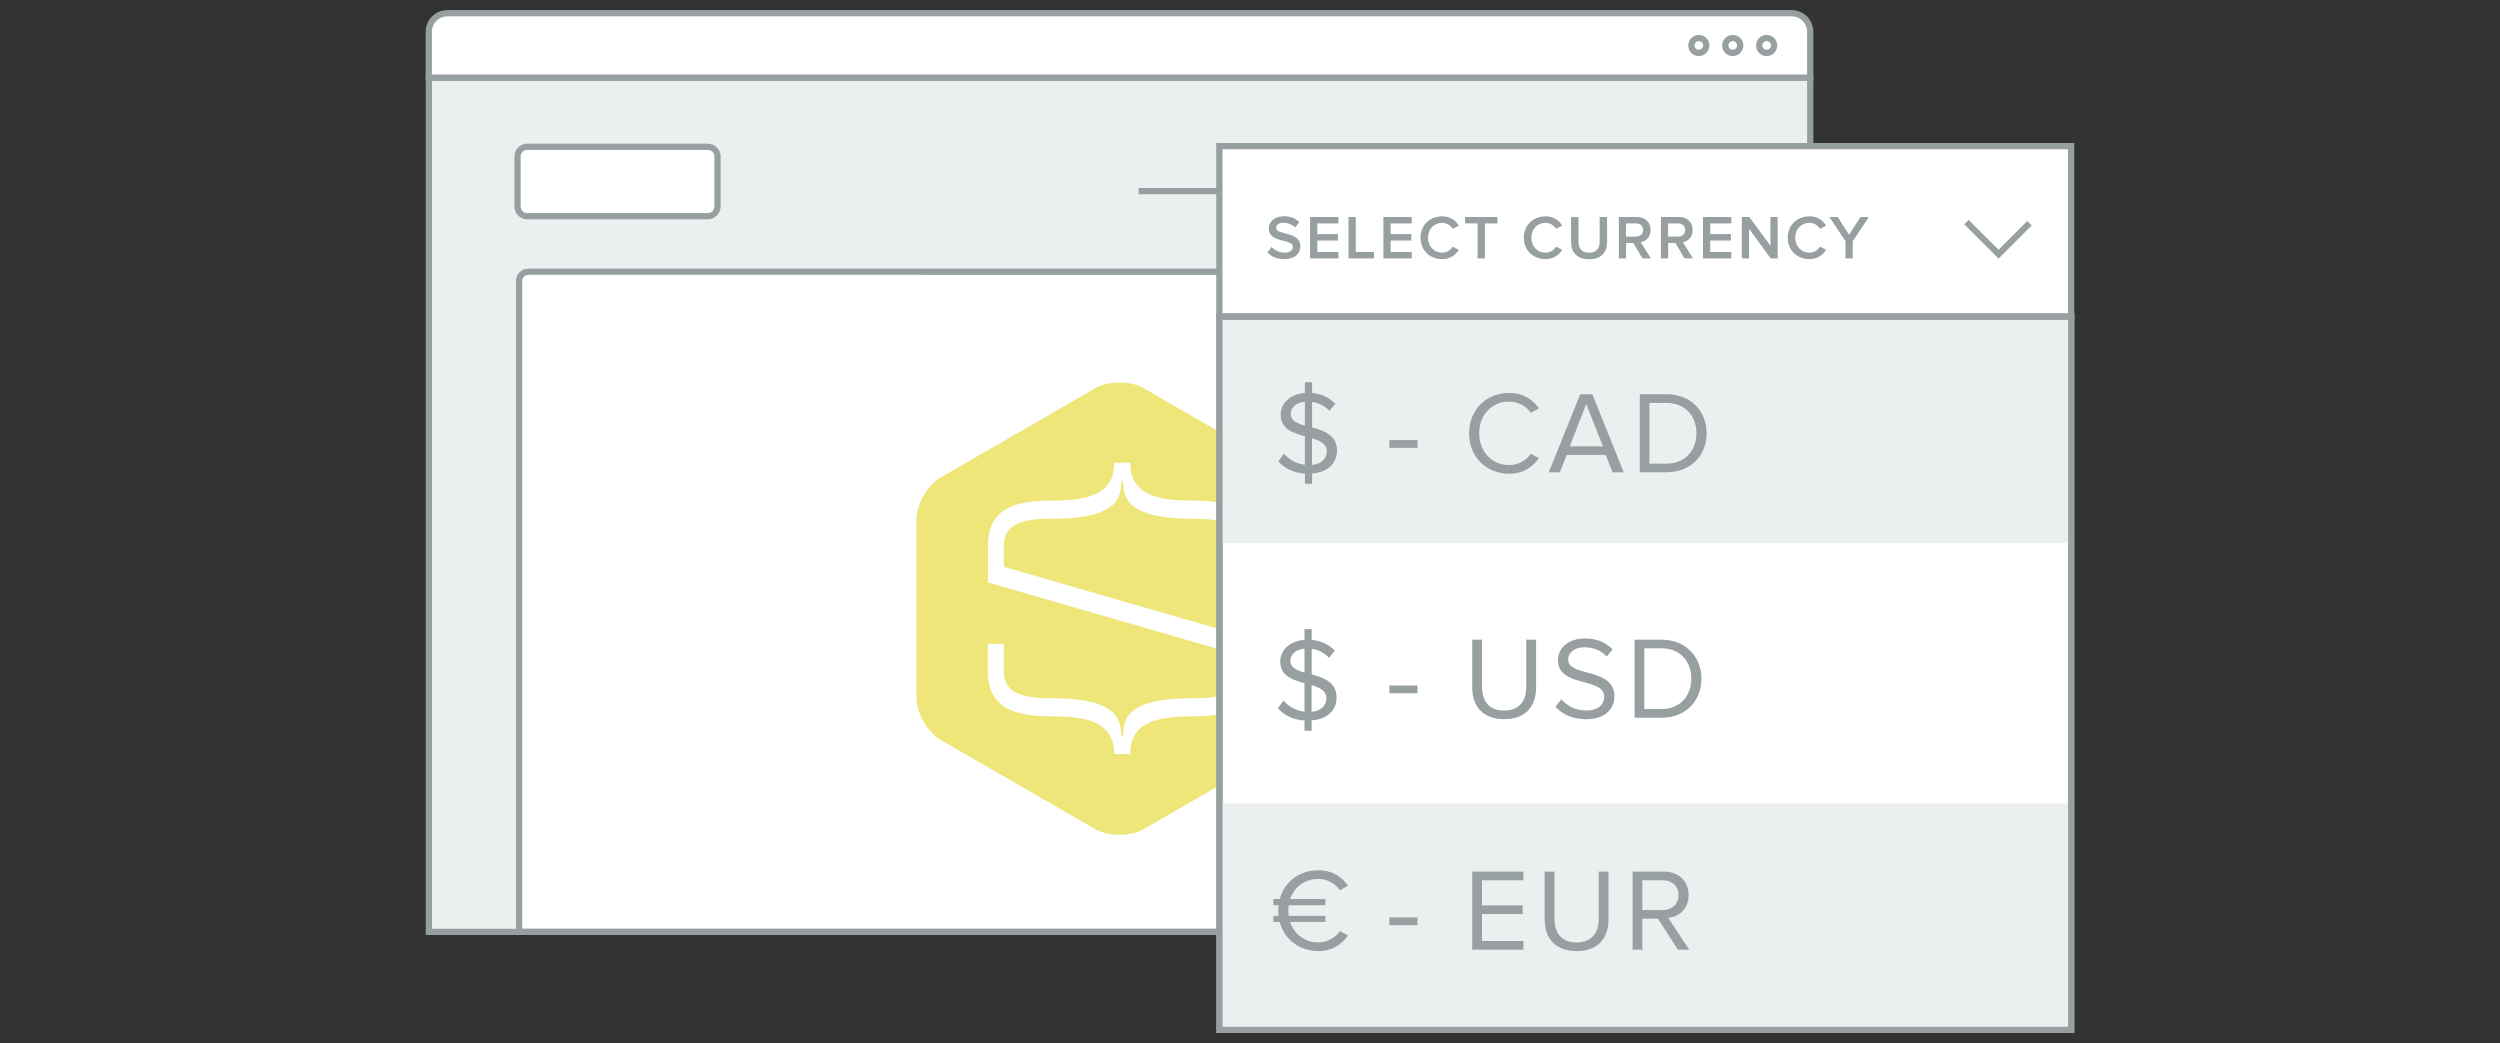 <?xml version="1.0" encoding="utf-8"?>
<!-- Generator: Adobe Illustrator 22.0.1, SVG Export Plug-In . SVG Version: 6.00 Build 0)  -->
<svg version="1.1" xmlns="http://www.w3.org/2000/svg" xmlns:xlink="http://www.w3.org/1999/xlink" x="0px" y="0px" width="300px"
	 height="125.17px" viewBox="0 0 300 125.17" enable-background="new 0 0 300 125.17" xml:space="preserve">
<rect x="0" y="0" width="300" height="125.17" fill="#333333" stroke="none"/>
<g id="Layer_1">
	<g>
		<g>
			<g>
				<g>
					<rect x="51.46" y="9.32" fill="#ECEFEF" width="165.76" height="102.5"/>
					<path fill="#989FA1" d="M217.59,112.2H51.09V8.95h166.51V112.2z M51.84,111.45h165.01V9.7H51.84V111.45z"/>
				</g>
			</g>
			<g>
				<path fill="#FFFFFF" d="M217.22,9.32H51.46V3.81c0-1.23,1-2.22,2.22-2.22H215c1.23,0,2.22,1,2.22,2.22V9.32z"/>
				<path fill="#989FA1" d="M217.6,9.69H51.08V3.81c0-1.43,1.17-2.6,2.6-2.6H215c1.43,0,2.6,1.17,2.6,2.6V9.69z M51.83,8.94h165.02
					V3.81c0-1.02-0.83-1.85-1.85-1.85H53.68c-1.02,0-1.85,0.83-1.85,1.85V8.94z"/>
			</g>
			<path fill="#989FA1" d="M212,6.73c-0.7,0-1.27-0.57-1.27-1.27c0-0.7,0.57-1.27,1.27-1.27s1.27,0.57,1.27,1.27
				C213.27,6.15,212.7,6.73,212,6.73z M212,4.93c-0.29,0-0.52,0.23-0.52,0.52s0.23,0.52,0.52,0.52s0.52-0.23,0.52-0.52
				S212.29,4.93,212,4.93z"/>
			<path fill="#989FA1" d="M207.93,6.73c-0.7,0-1.27-0.57-1.27-1.27c0-0.7,0.57-1.27,1.27-1.27s1.27,0.57,1.27,1.27
				C209.2,6.15,208.63,6.73,207.93,6.73z M207.93,4.93c-0.29,0-0.52,0.23-0.52,0.52s0.23,0.52,0.52,0.52s0.52-0.23,0.52-0.52
				S208.22,4.93,207.93,4.93z"/>
			<path fill="#989FA1" d="M203.86,6.73c-0.7,0-1.27-0.57-1.27-1.27c0-0.7,0.57-1.27,1.27-1.27c0.7,0,1.27,0.57,1.27,1.27
				C205.13,6.15,204.56,6.73,203.86,6.73z M203.86,4.93c-0.29,0-0.52,0.23-0.52,0.52s0.23,0.52,0.52,0.52
				c0.29,0,0.52-0.23,0.52-0.52S204.15,4.93,203.86,4.93z"/>
			<g>
				<path fill="#FFFFFF" d="M206.39,111.81H62.29v-78.1c0-0.61,0.49-1.1,1.1-1.1h141.89c0.61,0,1.1,0.49,1.1,1.1V111.81z"/>
				<path fill="#989FA1" d="M206.76,112.18H61.92V33.71c0-0.81,0.66-1.48,1.48-1.48h141.89c0.81,0,1.48,0.66,1.48,1.48V112.18z
					 M62.67,111.43h143.34V33.71c0-0.4-0.33-0.73-0.73-0.73H63.4c-0.4,0-0.73,0.33-0.73,0.73V111.43z"/>
			</g>
			<g>
				<path fill="#FFFFFF" d="M84.93,25.94H63.27c-0.64,0-1.16-0.52-1.16-1.16v-6.01c0-0.64,0.52-1.16,1.16-1.16h21.67
					c0.64,0,1.16,0.52,1.16,1.16v6.01C86.09,25.42,85.57,25.94,84.93,25.94z"/>
				<path fill="#989FA1" d="M84.93,26.32H63.27c-0.85,0-1.54-0.69-1.54-1.54v-6.01c0-0.85,0.69-1.53,1.54-1.53h21.67
					c0.85,0,1.54,0.69,1.54,1.53v6.01C86.47,25.63,85.78,26.32,84.93,26.32z M63.27,17.99c-0.43,0-0.79,0.35-0.79,0.78v6.01
					c0,0.43,0.35,0.79,0.79,0.79h21.67c0.43,0,0.79-0.35,0.79-0.79v-6.01c0-0.43-0.35-0.78-0.79-0.78H63.27z"/>
			</g>
			<rect x="136.62" y="22.56" fill="#989FA1" width="14.65" height="0.75"/>
			<rect x="154.83" y="22.56" fill="#989FA1" width="14.65" height="0.75"/>
			<rect x="173.03" y="22.56" fill="#989FA1" width="14.65" height="0.75"/>
			<rect x="191.23" y="22.56" fill="#989FA1" width="14.65" height="0.75"/>
			<path fill="#EEE679" d="M155.77,57.27L137.27,46.6c-1.61-0.93-4.26-0.93-5.87,0l-18.49,10.68c-1.62,0.93-2.94,3.22-2.94,5.09
				v21.35c0,1.86,1.32,4.15,2.94,5.09l18.49,10.67c1.61,0.93,4.26,0.93,5.87,0l18.49-10.67c1.61-0.93,2.94-3.22,2.94-5.09V62.36
				C158.7,60.5,157.38,58.21,155.77,57.27z M150.78,68.77h-1.92v-3.26c0-2.49-1.92-3.26-5.62-3.26h-0.17
				c-8.88,0-8.09-3.32-8.35-4.53h-0.13c-0.26,1.21,0.6,4.53-8.28,4.53h-0.23c-3.7,0-5.62,0.77-5.62,3.26v2.51l30.31,8.76v0.49h0.01
				v3.13c0,3.58-1.72,5.56-7.54,5.56h-0.3c-4.54,0-7.32,0.96-7.32,4.53h-1.92c0-3.58-2.79-4.53-7.32-4.53h-0.3
				c-5.81,0-7.54-1.98-7.54-5.56v-3.13h1.92v3.26c0,2.49,1.92,3.26,5.62,3.26h0.17c8.88,0,8.09,3.32,8.35,4.54h0.13
				c0.26-1.21-0.6-4.54,8.28-4.54h0.23c3.71,0,5.62-0.77,5.62-3.26v-1.87l-30.31-8.77v-1.13h0v-3.13c0-3.58,1.72-5.56,7.54-5.56h0.3
				c4.54,0,7.32-0.96,7.32-4.54h1.92c0,3.58,2.79,4.54,7.32,4.54h0.3c5.81,0,7.54,1.98,7.54,5.56V68.77z"/>
		</g>
		<g>
			<g>
				<rect x="146.33" y="37.98" fill="#FFFFFF" width="102.21" height="85.6"/>
				<path fill="#989FA1" d="M248.92,123.96H145.96V37.61h102.96V123.96z M146.71,123.21h101.46V38.36H146.71V123.21z"/>
			</g>
			
				<rect x="183.85" y="0.47" transform="matrix(-1.836970e-16 1 -1 -1.836970e-16 249.012 -145.861)" fill="#ECEFEF" width="27.18" height="102.21"/>
			
				<rect x="183.85" y="58.89" transform="matrix(-1.836970e-16 1 -1 -1.836970e-16 307.43 -87.444)" fill="#ECEFEF" width="27.18" height="102.21"/>
			<g>
				<rect x="146.33" y="17.53" fill="#FFFFFF" width="102.21" height="20.45"/>
				<path fill="#989FA1" d="M248.92,38.36H145.95v-21.2h102.96V38.36z M146.7,37.61h101.46v-19.7H146.7V37.61z"/>
			</g>
			<path fill="#989FA1" d="M248.92,123.96H145.96V37.61h102.96V123.96z M146.71,123.21h101.46V38.36H146.71V123.21z"/>
			<g>
				<path fill="#989FA1" d="M152.1,30.31l0.49-0.68c0.33,0.36,0.88,0.69,1.57,0.69c0.71,0,0.99-0.35,0.99-0.69
					c0-1.04-2.89-0.39-2.89-2.22c0-0.83,0.71-1.46,1.81-1.46c0.77,0,1.4,0.25,1.85,0.7l-0.49,0.65c-0.4-0.39-0.92-0.57-1.45-0.57
					c-0.51,0-0.83,0.25-0.83,0.62c0,0.93,2.89,0.36,2.89,2.2c0,0.83-0.59,1.54-1.92,1.54C153.21,31.1,152.55,30.77,152.1,30.31z"/>
				<path fill="#989FA1" d="M157.21,31.01v-4.97h3.4v0.77h-2.53v1.28h2.48v0.77h-2.48v1.38h2.53v0.77H157.21z"/>
				<path fill="#989FA1" d="M161.82,31.01v-4.97h0.87v4.2h2.19v0.77H161.82z"/>
				<path fill="#989FA1" d="M166.01,31.01v-4.97h3.4v0.77h-2.53v1.28h2.48v0.77h-2.48v1.38h2.53v0.77H166.01z"/>
				<path fill="#989FA1" d="M170.46,28.53c0-1.53,1.14-2.57,2.61-2.57c1,0,1.62,0.51,1.99,1.11l-0.74,0.39
					c-0.24-0.42-0.72-0.72-1.25-0.72c-0.98,0-1.71,0.74-1.71,1.79c0,1.03,0.73,1.79,1.71,1.79c0.53,0,1.01-0.31,1.25-0.72l0.74,0.37
					c-0.38,0.6-1,1.12-2,1.12C171.6,31.1,170.46,30.06,170.46,28.53z"/>
				<path fill="#989FA1" d="M177.31,31.01v-4.2h-1.5v-0.77h3.88v0.77h-1.5v4.2H177.31z"/>
				<path fill="#989FA1" d="M182.86,28.53c0-1.53,1.14-2.57,2.61-2.57c1,0,1.62,0.51,1.99,1.11l-0.74,0.39
					c-0.24-0.42-0.72-0.72-1.25-0.72c-0.98,0-1.71,0.74-1.71,1.79c0,1.03,0.73,1.79,1.71,1.79c0.53,0,1.01-0.31,1.25-0.72l0.75,0.37
					c-0.38,0.6-1,1.12-2,1.12C184,31.1,182.86,30.06,182.86,28.53z"/>
				<path fill="#989FA1" d="M188.53,29.05v-3h0.89v2.98c0,0.79,0.44,1.3,1.27,1.3s1.27-0.51,1.27-1.3v-2.98h0.89v3
					c0,1.23-0.71,2.06-2.15,2.06C189.24,31.1,188.53,30.28,188.53,29.05z"/>
				<path fill="#989FA1" d="M197.09,31.01L196,29.16h-0.87v1.85h-0.87v-4.97h2.18c0.98,0,1.63,0.63,1.63,1.56
					c0,0.88-0.58,1.36-1.18,1.46l1.22,1.95H197.09z M197.17,27.59c0-0.48-0.36-0.78-0.85-0.78h-1.2v1.58h1.2
					C196.81,28.39,197.17,28.08,197.17,27.59z"/>
				<path fill="#989FA1" d="M202.14,31.01l-1.09-1.85h-0.87v1.85h-0.87v-4.97h2.18c0.98,0,1.63,0.63,1.63,1.56
					c0,0.88-0.58,1.36-1.18,1.46l1.22,1.95H202.14z M202.22,27.59c0-0.48-0.36-0.78-0.85-0.78h-1.2v1.58h1.2
					C201.87,28.39,202.22,28.08,202.22,27.59z"/>
				<path fill="#989FA1" d="M204.36,31.01v-4.97h3.4v0.77h-2.53v1.28h2.48v0.77h-2.48v1.38h2.53v0.77H204.36z"/>
				<path fill="#989FA1" d="M212.48,31.01l-2.59-3.55v3.55h-0.87v-4.97h0.89l2.54,3.44v-3.44h0.87v4.97H212.48z"/>
				<path fill="#989FA1" d="M214.53,28.53c0-1.53,1.14-2.57,2.61-2.57c1,0,1.62,0.51,1.99,1.11l-0.74,0.39
					c-0.24-0.42-0.72-0.72-1.25-0.72c-0.98,0-1.71,0.74-1.71,1.79c0,1.03,0.73,1.79,1.71,1.79c0.53,0,1.01-0.31,1.25-0.72l0.75,0.37
					c-0.38,0.6-1,1.12-2,1.12C215.67,31.1,214.53,30.06,214.53,28.53z"/>
				<path fill="#989FA1" d="M221.46,31.01v-2.06l-1.93-2.9h1l1.36,2.12l1.36-2.12h1l-1.92,2.9v2.06H221.46z"/>
			</g>
			<polygon fill="#989FA1" points="239.83,31.03 235.71,26.92 236.24,26.39 239.83,29.97 243.28,26.52 243.81,27.05 			"/>
			<g>
				<g>
					<path fill="#989FA1" d="M166.73,53.74v-0.93h3.37v0.93H166.73z"/>
					<path fill="#989FA1" d="M176.29,52c0-2.88,2.12-4.85,4.82-4.85c1.66,0,2.81,0.79,3.56,1.85l-0.97,0.55
						c-0.53-0.8-1.52-1.36-2.59-1.36c-2.05,0-3.61,1.56-3.61,3.81c0,2.22,1.56,3.81,3.61,3.81c1.07,0,2.05-0.58,2.59-1.36l0.98,0.53
						c-0.79,1.08-1.91,1.87-3.57,1.87C178.41,56.84,176.29,54.88,176.29,52z"/>
					<path fill="#989FA1" d="M193.51,56.68l-0.83-2.09h-4.67l-0.83,2.09h-1.33l3.78-9.37h1.45l3.77,9.37H193.51z M190.35,48.5
						l-1.98,5.06h3.98L190.35,48.5z"/>
					<path fill="#989FA1" d="M196.77,56.68V47.3h3.21c2.92,0,4.81,2.04,4.81,4.69c0,2.67-1.88,4.68-4.81,4.68H196.77z M203.57,52
						c0-2.02-1.28-3.65-3.6-3.65h-2.04v7.29h2.04C202.25,55.64,203.57,54.01,203.57,52z"/>
				</g>
			</g>
			<g>
				<g>
					<path fill="#989FA1" d="M166.73,83.19v-0.93h3.37v0.93H166.73z"/>
					<path fill="#989FA1" d="M176.67,82.49v-5.73h1.18v5.71c0,1.71,0.91,2.8,2.64,2.8s2.66-1.08,2.66-2.8v-5.71h1.18v5.72
						c0,2.33-1.29,3.82-3.84,3.82C177.96,86.29,176.67,84.79,176.67,82.49z"/>
					<path fill="#989FA1" d="M186.66,84.81l0.7-0.9c0.6,0.7,1.62,1.35,2.94,1.35c1.67,0,2.21-0.9,2.21-1.63
						c0-2.42-5.55-1.07-5.55-4.41c0-1.55,1.38-2.61,3.23-2.61c1.42,0,2.53,0.49,3.32,1.32l-0.7,0.86c-0.7-0.79-1.69-1.12-2.71-1.12
						c-1.11,0-1.92,0.6-1.92,1.49c0,2.11,5.55,0.9,5.55,4.4c0,1.35-0.93,2.75-3.46,2.75C188.64,86.29,187.43,85.68,186.66,84.81z"/>
					<path fill="#989FA1" d="M196.15,86.13v-9.37h3.21c2.92,0,4.81,2.04,4.81,4.69c0,2.67-1.88,4.68-4.81,4.68H196.15z
						 M202.96,81.45c0-2.02-1.28-3.65-3.6-3.65h-2.04v7.29h2.04C201.64,85.09,202.96,83.46,202.96,81.45z"/>
				</g>
			</g>
			<g>
				<g>
					<path fill="#989FA1" d="M166.73,111.02v-0.93h3.37v0.93H166.73z"/>
					<path fill="#989FA1" d="M176.67,113.96v-9.37h6.14v1.04h-4.97v3.02h4.88v1.04h-4.88v3.23h4.97v1.04H176.67z"/>
					<path fill="#989FA1" d="M185.36,110.32v-5.73h1.18v5.71c0,1.71,0.91,2.8,2.64,2.8s2.66-1.08,2.66-2.8v-5.71h1.18v5.72
						c0,2.33-1.29,3.82-3.84,3.82C186.66,114.12,185.36,112.62,185.36,110.32z"/>
					<path fill="#989FA1" d="M201.34,113.96l-2.38-3.72h-1.88v3.72h-1.17v-9.37h3.77c1.71,0,2.95,1.1,2.95,2.82
						c0,1.69-1.17,2.61-2.45,2.73l2.53,3.82H201.34z M201.42,107.41c0-1.07-0.77-1.78-1.88-1.78h-2.46v3.58h2.46
						C200.65,109.21,201.42,108.46,201.42,107.41z"/>
				</g>
			</g>
			<g>
				<g>
					<path fill="#989FA1" d="M156.59,56.83c-1.42-0.08-2.5-0.67-3.2-1.48l0.7-0.9c0.53,0.63,1.39,1.19,2.5,1.32v-3.42
						c-1.43-0.39-2.91-0.87-2.91-2.6c0-1.45,1.22-2.47,2.91-2.6v-1.28h0.86v1.29c1.17,0.1,2.09,0.58,2.78,1.29l-0.7,0.86
						c-0.56-0.62-1.29-0.97-2.08-1.08v3.06c1.45,0.41,2.99,0.94,2.99,2.78c0,1.27-0.82,2.59-2.99,2.74v1.25h-0.86V56.83z
						 M156.59,51.08v-2.87c-1,0.07-1.7,0.66-1.7,1.48C154.89,50.46,155.63,50.8,156.59,51.08z M157.44,52.59v3.2
						c1.33-0.14,1.78-0.94,1.78-1.62C159.23,53.26,158.43,52.88,157.44,52.59z"/>
				</g>
			</g>
			<g>
				<g>
					<path fill="#989FA1" d="M153.56,110.63h-0.76v-0.73h0.62c-0.01-0.2-0.03-0.41-0.03-0.62s0.01-0.44,0.03-0.65h-0.62v-0.74h0.77
						c0.56-2.11,2.4-3.46,4.64-3.46c1.66,0,2.81,0.79,3.55,1.85l-0.97,0.55c-0.53-0.8-1.52-1.36-2.58-1.36c-1.6,0-2.9,0.94-3.4,2.42
						h4.24v0.74h-4.41c-0.03,0.21-0.04,0.42-0.04,0.65c0,0.21,0.01,0.42,0.04,0.62h4.41v0.73h-4.24c0.49,1.49,1.8,2.46,3.4,2.46
						c1.07,0,2.05-0.58,2.58-1.36l0.98,0.53c-0.79,1.08-1.91,1.87-3.57,1.87C155.95,114.12,154.11,112.76,153.56,110.63z"/>
				</g>
			</g>
			<g>
				<g>
					<path fill="#989FA1" d="M156.54,86.46c-1.42-0.08-2.5-0.67-3.2-1.48l0.7-0.9c0.53,0.63,1.39,1.19,2.5,1.32v-3.42
						c-1.43-0.39-2.91-0.87-2.91-2.6c0-1.45,1.22-2.47,2.91-2.6v-1.28h0.86v1.29c1.17,0.1,2.09,0.58,2.78,1.29l-0.7,0.86
						c-0.56-0.62-1.29-0.97-2.08-1.08v3.06c1.45,0.41,2.99,0.94,2.99,2.78c0,1.27-0.82,2.59-2.99,2.74v1.25h-0.86V86.46z
						 M156.54,80.71v-2.87c-1,0.07-1.7,0.66-1.7,1.48C154.84,80.1,155.58,80.43,156.54,80.71z M157.39,82.22v3.2
						c1.33-0.14,1.78-0.94,1.78-1.62C159.18,82.89,158.38,82.51,157.39,82.22z"/>
				</g>
			</g>
		</g>
	</g>
</g>
<g id="Layer_2">
</g>
<g id="Layer_3">
</g>
<g id="Layer_4">
</g>
<g id="Layer_5">
</g>
<g id="Layer_6">
</g>
</svg>
